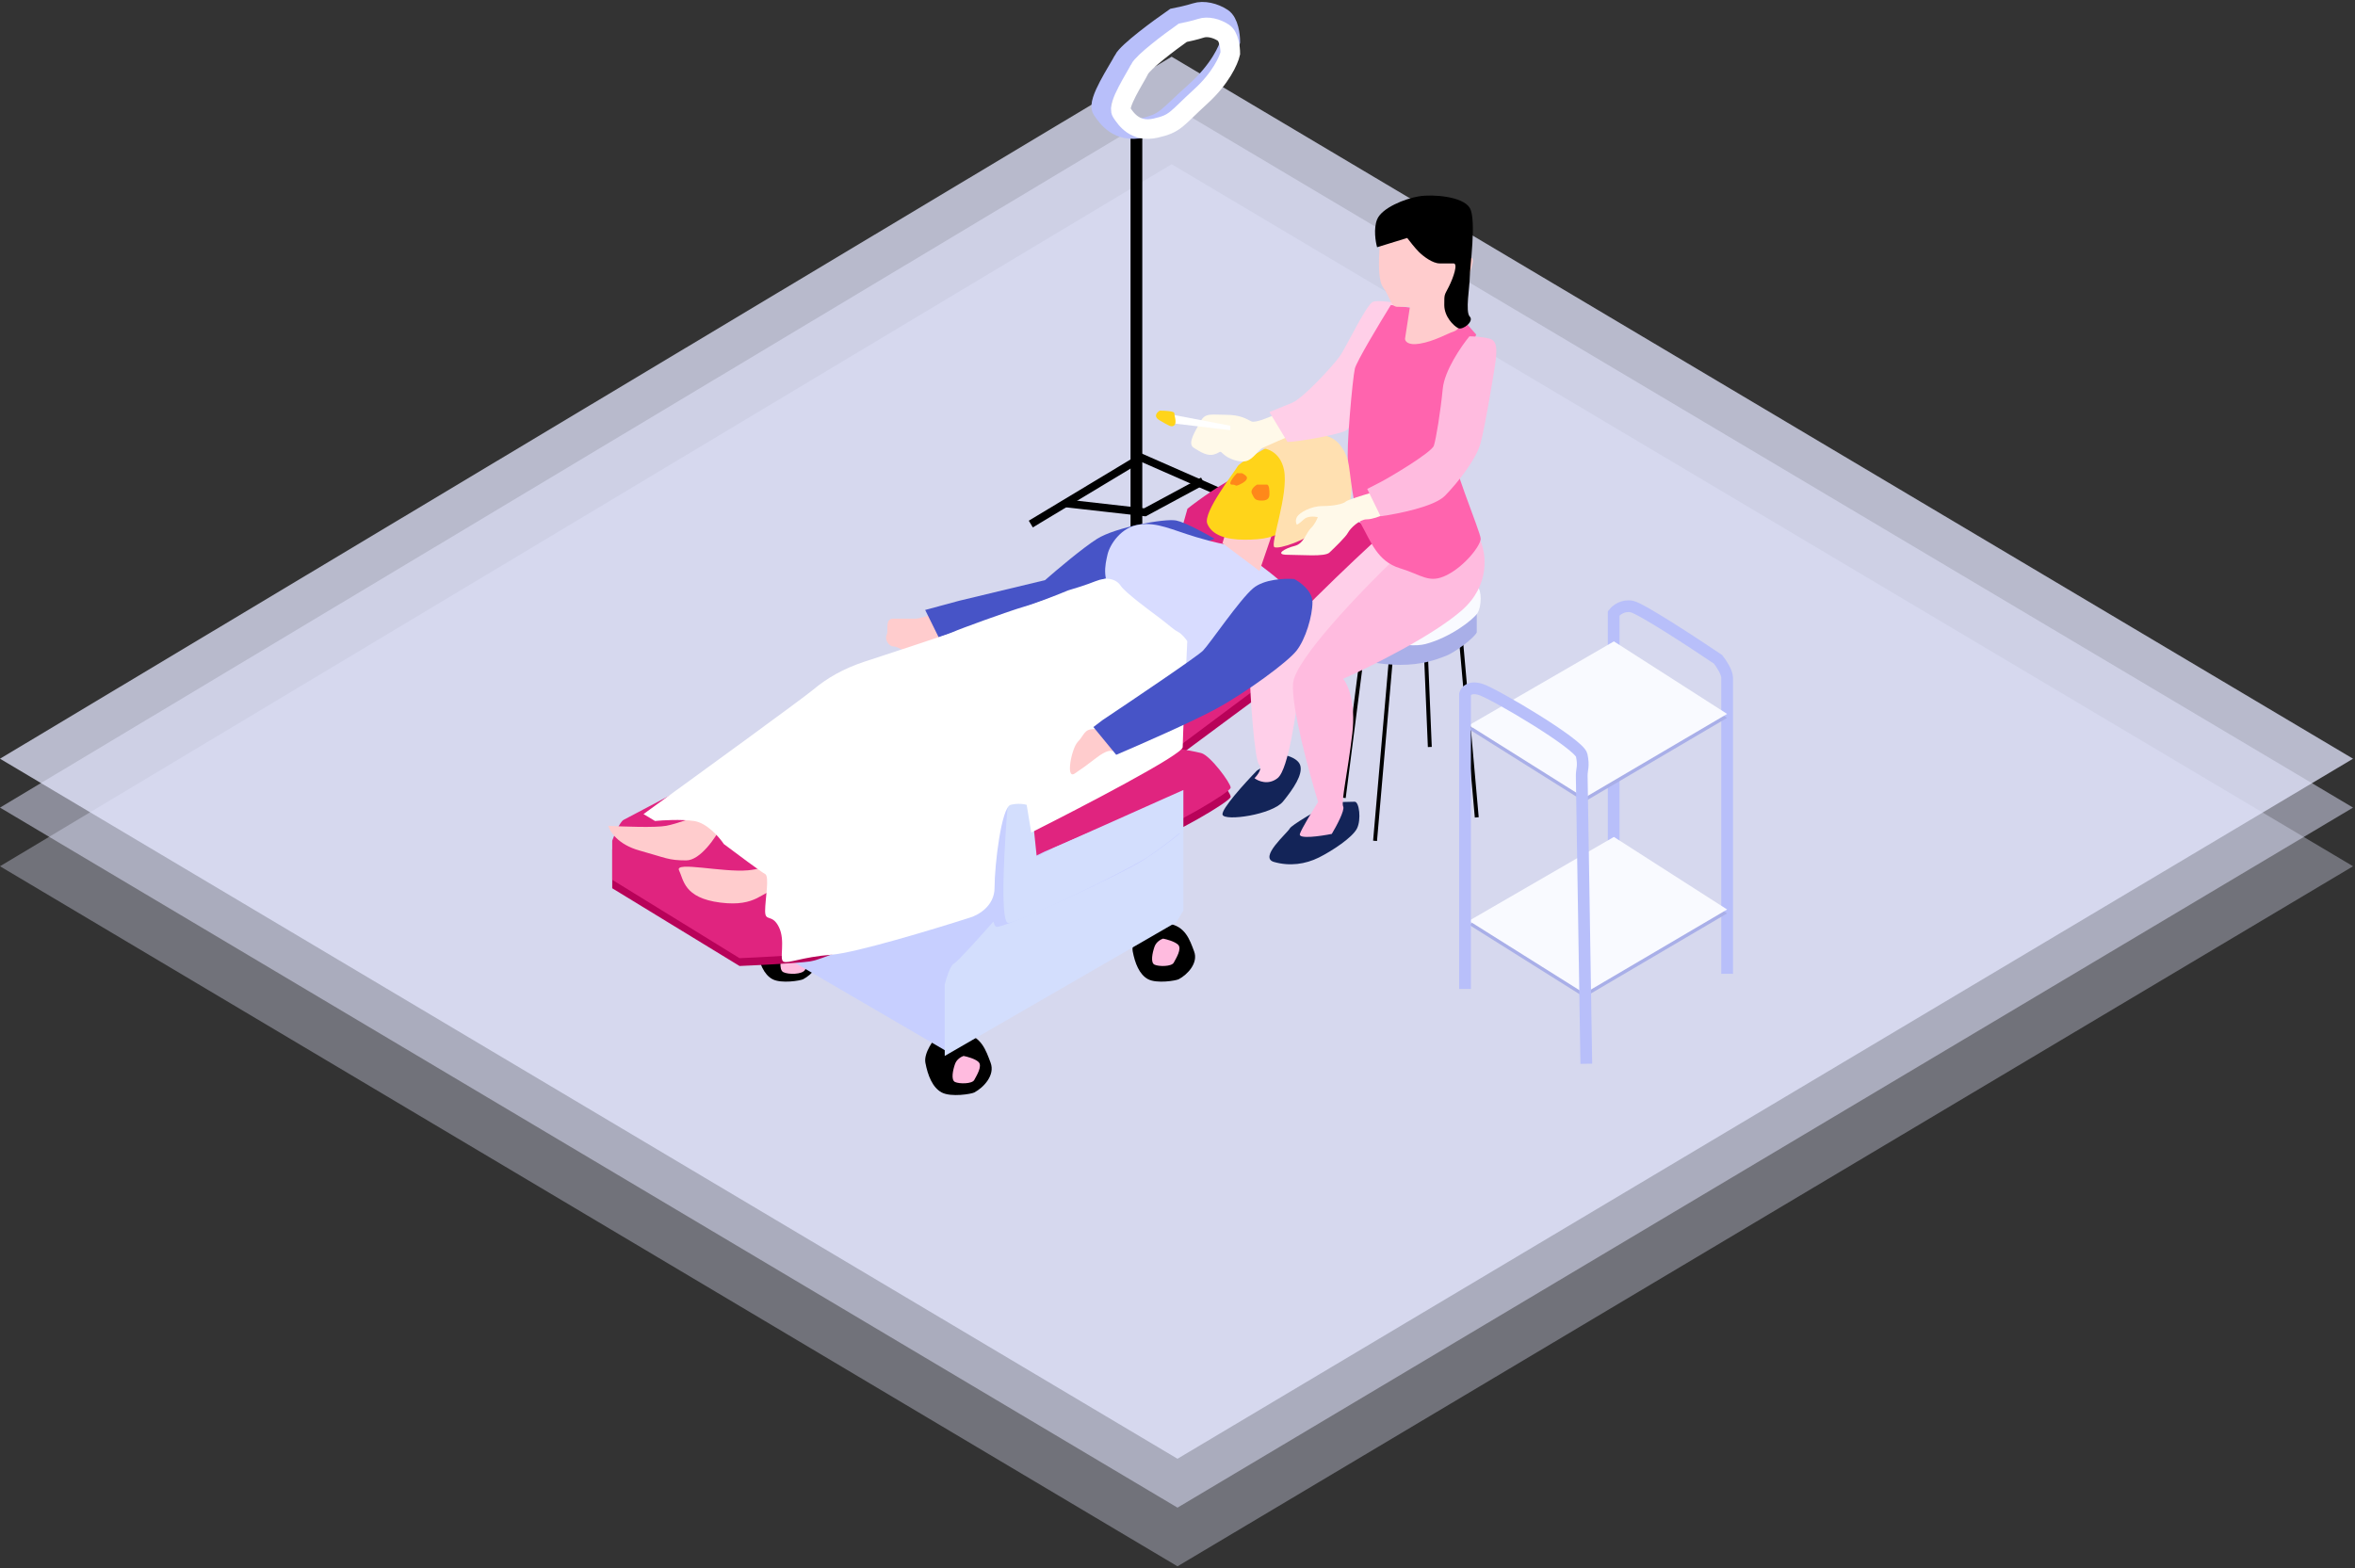 <svg width="602" height="401" fill="none" xmlns="http://www.w3.org/2000/svg">
	<rect width="100%" height="100%" fill="#333333" stroke="none"/>
	<path d="M299.5 42 0 221.5l301 179 300.5-179L299.5 42Z" fill="#E4E7FF" fill-opacity=".35"/>
	<path d="M299.5 27 0 206.5l301 179 300.5-179L299.5 27Z" fill="#E4E7FF" fill-opacity=".5"/>
	<path d="M299.5 14.5 0 194l301 179 300.5-179-302-179.5Z" fill="#E4E7FF" fill-opacity=".75"/>
	<path d="M236.556 271.748c-.476-2.53 2.184-6.114 3.573-7.59.397.211 2.612-.444 5.955 0 4.763.632 5.954 4.427 7.145 7.59 1.191 3.162-1.786 6.325-4.168 7.59-.753.4-5.955 1.265-8.336 0-2.382-1.265-3.573-4.428-4.169-7.59ZM289.553 243.264c-.448-2.372 2.055-5.732 3.363-7.116.373.198 2.458-.416 5.604 0 4.483.593 5.604 4.151 6.725 7.116 1.121 2.965-1.681 5.929-3.923 7.115-.709.375-5.604 1.186-7.846 0s-3.363-4.15-3.923-7.115Z" fill="#000"/>
	<path d="M244.13 276.663c-1.091-.512-.546-3.075 0-4.613.437-1.23 1.637-1.879 2.183-2.05.909.171 2.947.718 3.82 1.538 1.091 1.025-.546 3.588-1.092 4.613-.545 1.025-3.819 1.025-4.911.512Z" fill="#FFBBDF"/>
	<path d="M193.553 243.264c-.448-2.372 2.055-5.732 3.363-7.116.373.198 2.458-.416 5.604 0 4.483.593 5.604 4.151 6.725 7.116 1.121 2.965-1.681 5.929-3.923 7.115-.709.375-5.604 1.186-7.846 0s-3.363-4.15-3.923-7.115Z" fill="#000"/>
	<path d="M200.22 248.567c-1.247-.659-.624-3.954 0-5.931.499-1.582 1.871-2.416 2.495-2.636 1.039.22 3.368.923 4.365 1.977 1.248 1.318-.623 4.613-1.247 5.931-.624 1.318-4.366 1.318-5.613.659ZM295.13 246.663c-1.091-.512-.546-3.075 0-4.613.437-1.23 1.637-1.879 2.183-2.05.909.171 2.947.718 3.82 1.538 1.091 1.025-.546 3.588-1.092 4.613-.545 1.025-3.819 1.025-4.911.512Z" fill="#FFBBDF"/>
	<path d="m355.5 169-4 46M373.5 164l4 45M364.5 167l1 24M348.5 165l-5 39" stroke="#000"/>
	<path d="M348.5 168.812v-7.718l29-10.094v10.688c-.592 1.385-5.496 5.055-7.694 5.937-2.959 1.187-6.51 2.375-11.837 2.375-4.261 0-8.088-.792-9.469-1.188Z" fill="#A9AFE8"/>
	<path d="M364.439 164.665c-5.05 1.343-14.73-1.678-18.939-3.356L354.109 149c7.461.186 22.612.671 23.53 1.119 1.148.559 1.148 5.035 0 6.714-1.148 1.678-6.887 6.154-13.2 7.832Z" fill="#F9FAFF"/>
	<path d="m263.5 134 28.235-17 31.765 13.964" stroke="#000" stroke-width="2"/>
	<path d="M272.5 128.714 292.669 131l14.831-8" stroke="#000" stroke-width="2"/>
	<path d="M290.5 31v108" stroke="#000" stroke-width="3"/>
	<path d="M287.181 15.318c1.093-2.143 9.106-8.037 12.977-10.716 1.138-.223 3.824-.803 5.463-1.34 2.049-.669 4.781 0 6.83 1.34 1.639 1.072 2.049 4.465 2.049 6.028-.455 2.01-2.868 7.367-8.879 12.726-7.512 6.697-7.512 8.037-13.659 9.376-6.147 1.34-8.879-2.679-10.245-4.688-1.366-2.01 4.098-10.047 5.464-12.726Z" stroke="#B8BFFA" stroke-width="5"/>
	<path d="M291.32 17.676c.928-1.857 7.727-6.965 11.011-9.287.966-.194 3.245-.697 4.636-1.161 1.738-.58 4.056 0 5.795 1.16 1.39.93 1.738 3.87 1.738 5.225-.386 1.741-2.434 6.385-7.533 11.029-6.375 5.804-6.375 6.965-11.59 8.126-5.216 1.16-7.534-2.322-8.693-4.063-1.159-1.742 3.477-8.707 4.636-11.029Z" stroke="#fff" stroke-width="5"/>
	<path d="M242.315 269 195.5 241.71l31.015-21.484L274.5 215l-32.185 54Z" fill="#C7CFFF"/>
	<path d="M302.5 232.83V211h-1.76l-46.923 24.78c-2.932 3.343-9.032 10.148-9.971 10.62-.938.472-1.955 3.737-2.346 5.31V270l59.24-34.22 1.76-2.95Z" fill="#D3DEFD"/>
	<path d="M226.828 178.018c-18.599 8.419-52.698 26.112-67.422 33.907-.93.491-2.325 3.712-2.906 5.261v9.938L189.048 247c4.65-.195 14.763-.702 18.018-1.169 4.069-.585 19.762-8.184 26.155-9.938 5.115-1.403 21.505-14.225 29.061-20.461 0 1.169.349 3.975 1.744 5.846 1.743 2.338 4.068 0 7.556 0 3.487 0 16.274-4.092 22.086-5.846 5.812-1.754 20.924-10.522 20.924-11.692 0-1.169-5.231-8.184-7.556-8.768-1.86-.468-5.037-.975-6.393-1.17 16.274-12.081 49.403-36.595 51.728-37.998 2.906-1.754-.581-16.953-1.743-17.538-1.163-.584-27.318-16.368-33.13-14.03-4.65 1.871-11.237 6.625-13.949 8.769l-1.163 4.092c-.581 1.364-2.325 4.56-4.649 6.431-2.907 2.338-27.318 12.861-30.805 14.03-3.487 1.169-16.856 9.938-40.104 20.46Z" fill="#B80259"/>
	<path d="M226.828 175.458c-18.599 8.486-52.698 26.324-67.422 34.181-.93.496-2.325 3.743-2.906 5.305v10.018L189.048 245c4.65-.196 14.763-.707 18.018-1.179 4.069-.589 19.762-8.25 26.155-10.019 5.115-1.414 21.505-14.34 29.061-20.627 0 1.179.349 4.008 1.744 5.894 1.743 2.357 4.068 0 7.556 0 3.487 0 16.274-4.125 22.086-5.894 5.812-1.768 20.924-10.608 20.924-11.786 0-1.179-5.231-8.251-7.556-8.84-1.86-.472-5.037-.983-6.393-1.179 16.274-12.18 49.403-36.893 51.728-38.307 2.906-1.768-.581-17.091-1.743-17.681-1.163-.589-27.318-16.501-33.13-14.144-4.65 1.886-11.237 6.679-13.949 8.84l-1.163 4.126c-.581 1.375-2.325 4.596-4.649 6.482-2.907 2.358-27.318 12.966-30.805 14.145-3.487 1.178-16.856 10.018-40.104 20.627Z" fill="#E0247F"/>
	<path d="M254.79 237c-2.336 0-.974-21.156 0-31.733.778-.378 2.802-.907 4.671 0 1.868.906 1.946 3.022 1.751 3.966L262.38 220l4.671-2.267L301.5 203v10.2c-1.362 1.133-5.138 4.08-9.342 6.8-5.255 3.4-34.449 17-37.368 17Z" fill="#C7CFFF"/>
	<path d="M257.736 236c-2.238 0-.933-21.156 0-31.733.746-.378 2.686-.907 4.476 0 1.791.906 1.865 3.022 1.679 3.966L265.01 219l4.476-2.267L302.5 202v10.2c-1.306 1.133-4.924 4.08-8.953 6.8-5.036 3.4-33.013 17-35.811 17Z" fill="#D3DEFD"/>
	<path d="M234.076 158.184c.914 0 3.426-.789 4.569-1.184l2.855 5.329c-.952.987-3.312 3.197-5.14 4.145-2.284 1.184-2.284 0-3.997 0s-2.856-1.185-3.998-1.185c-1.142 0-2.284-1.776-1.713-2.96.571-1.184-.571-4.145 1.713-4.145h5.711ZM191.179 222.537c5.163-.472 7.236-2.555 7.627-3.537l4.694.589c-.196 2.358-1.408 7.192-4.694 7.664-4.107.589-5.28 4.715-14.667 3.536-9.387-1.179-9.387-5.894-10.561-8.252-1.173-2.358 11.148.589 17.601 0ZM170.284 211.158c2.73-.505 7.582-2.316 9.667-3.158l4.549 3.158c-1.516 2.947-5.459 8.842-9.098 8.842-4.549 0-5.118-.632-11.941-2.526-5.459-1.516-7.582-4.842-7.961-6.316 3.791.21 12.055.505 14.784 0Z" fill="#FFCCCD"/>
	<path d="m239.969 163-3.469-7.038 8.672-2.345 21.969-5.279c2.89-2.541 9.596-8.21 13.297-10.556 4.624-2.932 17.343-5.278 20.234-4.692 2.312.47 7.516 3.324 9.828 4.692l-1.734.587-5.782 2.345L239.969 163Z" fill="#4754C7"/>
	<path d="M312.523 208.332c-.442-1.363 5.709-8.139 8.841-11.357l6.63-3.975c1.29.189 3.979 1.022 4.421 2.839.552 2.272-1.658 5.679-4.421 9.086-2.762 3.407-14.919 5.11-15.471 3.407Z" fill="#132458"/>
	<path d="M319.5 172.451c0-3.691 20.813-23.839 31.219-33.451h9.425l2.356 13.265c-10.014 8.074-30.159 24.684-30.63 26.53-.589 2.307-2.356 17.879-5.302 20.186-2.356 1.846-4.908.769-5.89 0 .785-.769 2.121-2.538 1.178-3.46-1.178-1.154-2.356-18.456-2.356-23.07Z" fill="#FFCFE9"/>
	<path d="M305.736 137.323c5.106 1.534 7.542 1.918 8.123 1.918 1.547.853 4.989 2.814 6.382 3.837 1.74 1.279 6.962 5.115 9.283 7.673 2.32 2.558 0 4.476-1.741 5.755s-8.123 5.115-11.604 10.231-10.443 4.476-13.344 3.837c-2.901-.64-4.061-5.116-5.802-7.034-1.74-1.919-7.542-7.034-11.603-10.871-4.062-3.836-2.901-8.312-2.321-10.87.58-2.558 3.481-7.034 8.123-7.674 4.641-.639 8.122 1.279 14.504 3.198Z" fill="#D8DCFF"/>
	<path d="M302.327 191.058c0-1.887.782-18.864 1.173-27.118-.391-.589-1.408-1.886-2.346-2.358-1.173-.589-2.346-1.768-4.692-3.537-2.346-1.768-8.797-6.484-9.97-8.253-1.173-1.768-3.519-2.358-6.452-1.179-2.346.944-5.669 1.965-7.038 2.358-2.346.983-7.859 3.184-11.143 4.127-4.106 1.179-17.009 5.895-18.182 6.484-1.173.59-17.595 5.895-22.873 7.664-5.279 1.768-9.384 4.127-12.903 7.074-2.815 2.358-30.107 22.205-43.401 31.833l2.932 1.769c1.955-.197 6.687-.472 9.971 0 3.284.471 6.451 4.126 7.624 5.895 3.128 2.358 9.619 7.192 10.557 7.663 1.173.59 0 6.485 0 9.432 0 2.948 1.76.59 3.519 4.127 1.76 3.537 0 8.253 1.173 8.842 1.173.59 4.692-1.179 12.317-1.768 6.099-.472 26.001-6.485 35.19-9.432 2.15-.59 6.451-2.948 6.451-7.664 0-5.895 1.76-20.632 4.106-21.222 1.876-.471 3.519-.196 4.105 0l1.173 7.074c12.903-6.484 38.709-19.925 38.709-21.811Z" fill="#fff"/>
	<path d="M287.5 189.677 284.305 184c-.798.811-2.875 2.433-4.791 2.433-2.396 0-2.396 1.622-3.994 3.244-1.597 1.622-3.194 9.732-.798 8.11 2.396-1.622 2.396-1.622 5.59-4.055 2.556-1.947 3.727-1.892 3.993-1.622l3.195-2.433Z" fill="#FFCCCD"/>
	<path d="M320.333 150.423c2.8-2.365 8.167-2.562 10.5-2.365 1.556.788 4.667 3.075 4.667 5.913 0 3.548-1.75 9.462-4.083 12.418-2.334 2.957-12.834 10.645-20.417 14.784-6.067 3.312-19.639 9.265-25.667 11.827l-5.833-7.096 2.333-1.774c7.973-5.322 24.267-16.321 25.667-17.741 1.75-1.774 9.333-13.009 12.833-15.966Z" fill="#4754C7"/>
	<path d="m321.955 146 3.545-10.353-11.818-.647-1.182 3.882 9.455 7.118Z" fill="#FFCCCD"/>
	<path d="M316.353 119.268c.476-.936 5.753-3.902 8.332-5.268.794.195 2.5.702 2.976 1.171.595.585 4.166 3.512 4.762 5.853.595 2.342-2.381 11.708-4.167 14.049-1.785 2.342-5.356 2.927-10.117 2.927-4.761 0-8.332-1.171-9.523-4.098-1.19-2.926 7.142-13.463 7.737-14.634Z" fill="#FFD41A"/>
	<path d="M314.929 123.917c-1.276 0 .638-2.334 1.276-2.917h1.276c.426.194 1.277.7 1.277 1.167 0 .583-.638 1.166-1.915 1.75-1.276.583-.638 0-1.914 0ZM320.034 126.25c-.511-.933.638-1.944 1.276-2.333h2.552c.638 0 .638 1.75.638 2.333 0 .583 0 1.75-1.914 1.75s-1.914-.583-2.552-1.75Z" fill="#FF881A"/>
	<path d="M328.237 120.197c-.98-4.958-4.9-5.822-6.737-5.634l3.062-2.816c3.675-.564 11.882-1.353 15.311 0 4.287 1.69 6.125 8.45 5.512 14.646-.612 6.197-3.062 5.071-7.349 8.451-4.287 3.38-11.024 5.633-12.249 5.07-1.225-.564 3.675-13.521 2.45-19.717Z" fill="#FFE0B1"/>
	<path d="M325.68 220.406c-4.01-1.141 3.437-7.418 4.01-8.559.448-.892 7.128-4.761 10.641-6.712 1.609-.045 5.055-.135 5.972-.135 1.145 0 1.718 4.565.573 6.847-1.146 2.283-6.302 5.706-9.739 7.418-3.437 1.712-7.447 2.282-11.457 1.141Z" fill="#132458"/>
	<path d="M373.659 156.078c7.459-6.531 6.216-14.773 4.662-18.078l-21.563 4.665c-8.547 8.164-25.758 26.009-26.225 32.074-.466 6.065 4.08 22.743 6.411 30.324-1.36 2.138-4.196 6.765-4.662 8.164-.466 1.4 5.245.583 8.159 0 1.165-1.944 3.38-6.065 2.913-6.998-.582-1.166 1.166-8.747 2.332-18.661.932-7.931-1.166-12.635-2.332-13.995 6.994-3.111 22.845-10.964 30.305-17.495Z" fill="#FFBBDF"/>
	<path d="M319.883 107.746c.943.449 4.325-.935 5.898-1.684l4.719 5.052c-2.163.936-6.724 2.92-7.668 3.369-1.18.561-2.36 2.806-4.129 3.368-1.77.561-4.719-.562-5.899-1.684-1.179-1.123-.59-.562-2.359 0-1.77.561-3.539-.562-5.309-1.684-1.769-1.123.59-4.491 1.77-6.737 1.18-2.245 2.694-1.684 6.488-1.684 3.795 0 5.309 1.123 6.489 1.684Z" fill="#FFF9E9"/>
	<path d="M351.008 77.162c1.384-.47 5.571.195 7.492.587-1.537 5.875-4.841 17.978-5.763 19.388-1.152 1.763-6.915 11.75-8.644 12.925-1.383.94-12.101 2.938-14.983 2.938l-4.61-7.638 5.763-2.35c2.881-1.175 10.373-9.4 12.101-11.75 1.729-2.35 6.916-13.513 8.644-14.1Z" fill="#FFCFE8"/>
	<path d="M346.339 94.24c.459-1.855 6.317-11.6 9.189-16.24l17.229 2.32 4.594 5.22-2.297 5.8c-1.149 2.9-5.743 11.021-5.169 18.562.575 7.54 8.615 26.101 8.615 27.841 0 1.74-4.02 6.961-8.615 9.281-4.594 2.32-6.317 0-12.06-1.74s-7.466-6.961-9.764-11.021c-2.297-4.06-2.871-13.921-3.445-16.241-.575-2.32 1.148-21.461 1.723-23.781Z" fill="#FF64AE"/>
	<path d="M343.997 128.265c.475-.453 4.554-1.699 6.533-2.265l2.97 5.664c-.792.377-2.732 1.132-4.157 1.132-1.782 0-4.158 2.266-4.752 3.399-.594 1.132-3.563 3.964-4.751 5.097-1.188 1.133-7.127.566-10.69.566-3.564 0-.594-1.699 1.781-2.265 2.376-.566 2.97-3.398 4.158-4.531.95-.906 1.584-2.266 1.782-2.832-.792-.189-2.614-.34-3.564.566-.95.907-1.584 1.286-1.782 1.362-.198-.265-.475-1.022 0-1.928.594-1.133 3.564-2.832 6.533-2.832 2.97 0 5.345-.566 5.939-1.133Z" fill="#FFF9E9"/>
	<path d="M368.808 99.392c.454-4.658 4.732-10.869 6.814-13.392.947 0 3.294.117 5.111.582 2.272.583 1.704 3.494 1.704 4.659 0 1.164-2.839 18.05-3.975 22.126-1.136 4.076-5.679 9.899-9.086 13.392-2.726 2.795-12.115 4.659-16.469 5.241l-3.407-6.987 3.407-1.747c2.272-1.165 13.061-7.57 13.629-9.317.568-1.746 1.704-8.734 2.272-14.557Z" fill="#FFBBDF"/>
	<path d="M353.533 73.437c-1.501-2.008-1.042-9.206-.625-12.554 1.042-.628 3.376-1.883 4.377-1.883 1.25 0 7.503 0 8.129.628.625.627 1.25 4.394 1.25 5.021 0 .628 3.127 2.511 7.504 1.256 4.377-1.256 1.25 3.138 1.25 5.65 0 2.008-3.335 2.929-5.002 3.138.834 1.255 2.626 4.017 3.126 5.022.626 1.255 0 4.394-1.876 5.021-1.875.628-5.002 2.511-8.754 3.139-3.001.502-3.751-.628-3.751-1.256l1.25-8.16h-3.126c-1.876 0-1.876-2.51-3.752-5.022Z" fill="#FFCCCD"/>
	<path d="m352.023 63.213 7.699-2.365c.592.789 2.013 2.602 2.96 3.548 1.185 1.182 3.553 2.956 5.33 2.956h3.553c1.185 0 0 3.547-1.184 5.912-1.185 2.365-1.185 1.774-1.185 4.73 0 2.957 2.369 5.321 3.554 5.913 1.184.59 4.145-1.774 2.96-2.956-1.184-1.183 0-7.687 0-10.052 0-2.365 1.777-14.78 0-17.737-1.776-2.956-9.475-3.547-13.028-2.956-3.553.591-9.474 2.956-10.659 5.912-.947 2.365-.395 5.716 0 7.095Z" fill="#000"/>
	<path d="m314.5 108.857-15-2.857.625 2.286L314.5 110v-1.143Z" fill="#fff"/>
	<path d="M296.479 107.503c-1.773-1.001-.739-2.086 0-2.503 1.231 0 3.693.125 3.693.626 0 .626.738 2.503 0 3.129-.739.625-1.477 0-3.693-1.252Z" fill="#FFD41A"/>
	<path d="M412.5 234.327v-77.475c.58-.782 2.32-2.23 4.64-1.76 2.32.469 15.66 9.195 22.04 13.499.773.978 2.32 3.287 2.32 4.695V249" stroke="#B8BFFA" stroke-width="3"/>
	<path d="M412.553 165 375.5 186.449 405.026 205l36.474-21.449L412.553 165Z" fill="#A9AFE8"/>
	<path d="M412.553 164 375.5 185.449 405.026 204l36.474-21.449L412.553 164Z" fill="#F9FAFF"/>
	<path d="M412.553 215 375.5 236.449 405.026 255l36.474-21.449L412.553 215Z" fill="#A9AFE8"/>
	<path d="M412.553 214 375.5 235.449 405.026 254l36.474-21.449L412.553 214Z" fill="#F9FAFF"/>
	<path d="M374.5 252.864v-75.385c.195-.773 1.287-2.088 4.094-1.16 3.51 1.16 25.151 13.917 25.736 16.817.585 2.899 0 3.479 0 5.219 0 1.391.78 49.676 1.17 73.645" stroke="#B8BFFA" stroke-width="3"/>
</svg>

